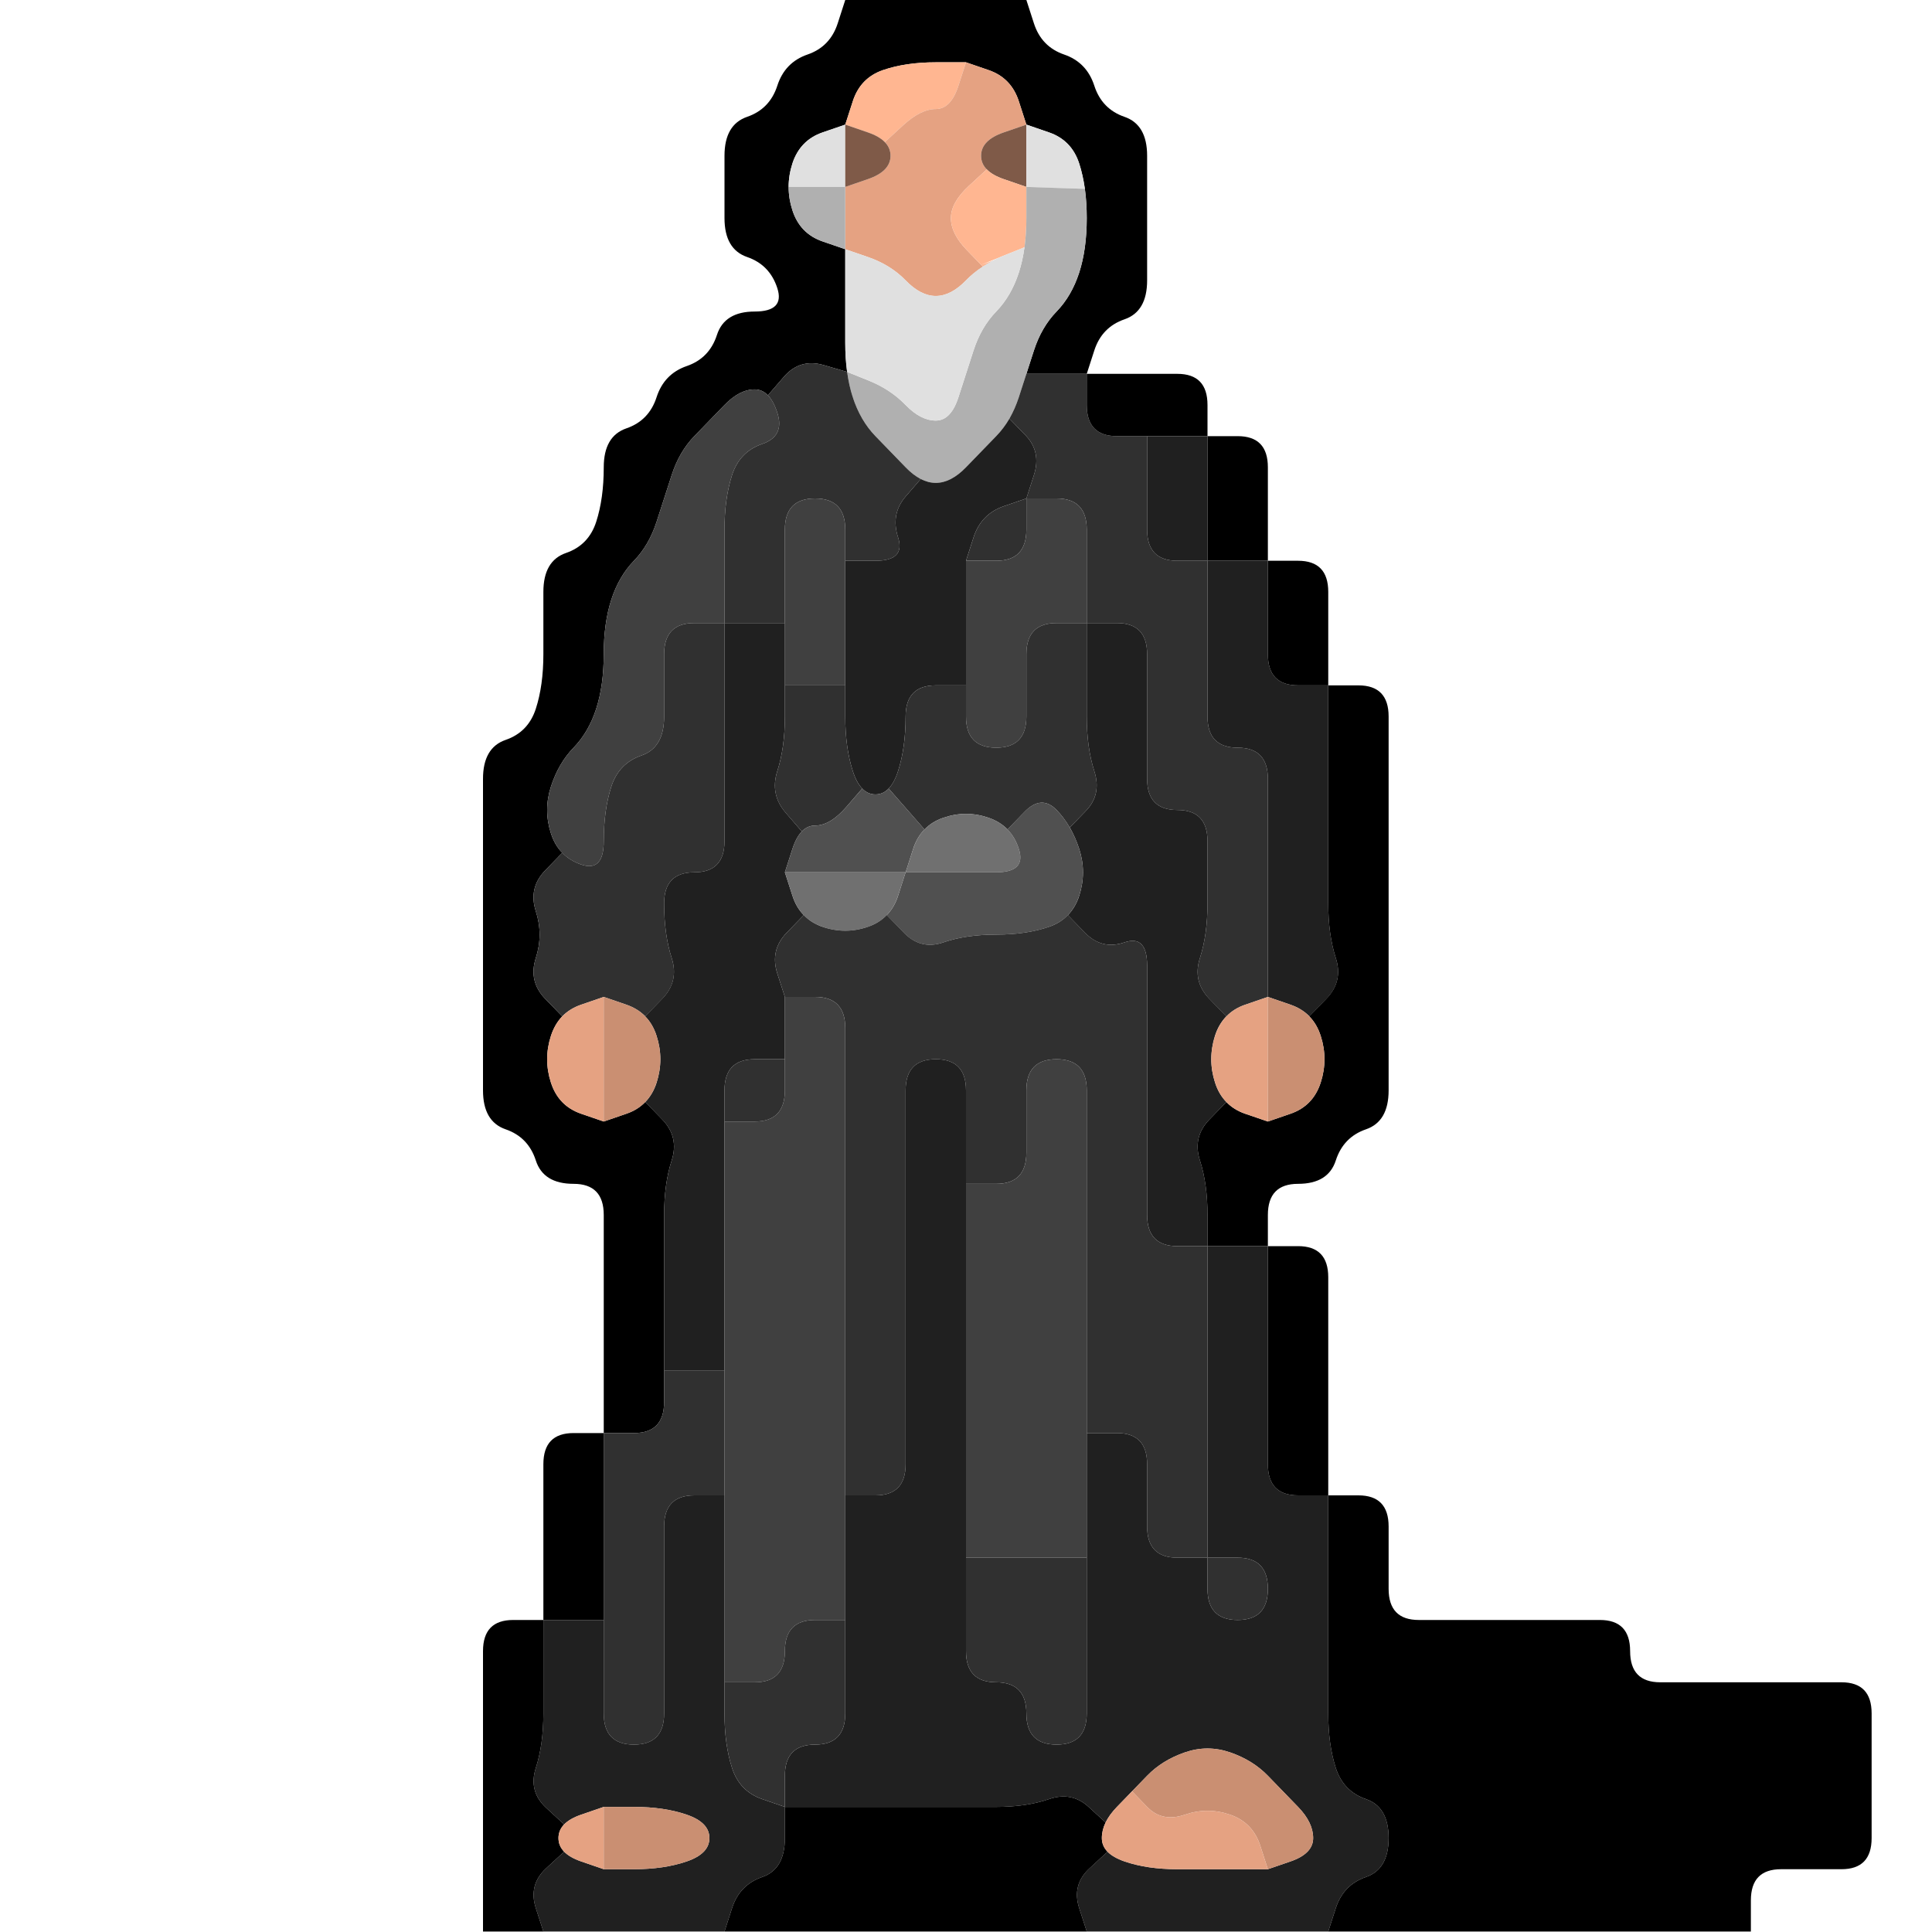 <?xml version="1.0" encoding="UTF-8" standalone="no"?>
<!-- Created with Inkscape (http://www.inkscape.org/) -->

<svg
   xmlns:dc="http://purl.org/dc/elements/1.1/"
   xmlns:cc="http://creativecommons.org/ns#"
   xmlns:rdf="http://www.w3.org/1999/02/22-rdf-syntax-ns#"
   xmlns:svg="http://www.w3.org/2000/svg"
   xmlns="http://www.w3.org/2000/svg"
   xmlns:sodipodi="http://sodipodi.sourceforge.net/DTD/sodipodi-0.dtd"
   xmlns:inkscape="http://www.inkscape.org/namespaces/inkscape"
   version="1.1"
   id="svg1271"
   width="32"
   height="32"
   viewBox="0 0 32 32"
   sodipodi:docname="blacksmith.svg"
   inkscape:version="0.92.5 (2060ec1f9f, 2020-04-08)">
  <defs
     id="defs1275" />
  <sodipodi:namedview
     pagecolor="#ffffff"
     bordercolor="#666666"
     borderopacity="1"
     objecttolerance="10"
     gridtolerance="10"
     guidetolerance="10"
     inkscape:pageopacity="0"
     inkscape:pageshadow="2"
     inkscape:window-width="1920"
     inkscape:window-height="1118"
     id="namedview1273"
     showgrid="false"
     inkscape:zoom="5.7096776"
     inkscape:cx="-34.887003"
     inkscape:cy="19.966101"
     inkscape:window-x="0"
     inkscape:window-y="24"
     inkscape:window-maximized="1"
     inkscape:current-layer="svg1271" />
  <g
     id="g1397"
     transform="scale(1,1.032)"
     style="display:inline">
    <path
       style="fill:#000000;fill-opacity:0"
       d="M 0,0.5 V 0 H 0.5 1 1.5 2 2.5 3 3.5 4 4.5 5 5.5 6 6.5 7 7.5 8 8.5 9 9.5 10 10.5 11 11.5 12 12.5 13 13.5 14 L 13.875,0.375 Q 13.75,0.75 13.375,0.875 13,1 12.875,1.375 12.75,1.75 12.375,1.875 12,2 12,2.5 q 0,0.5 0,1 0,0.5 0.375,0.625 0.375,0.125 0.5,0.5 Q 13,5 12.5,5 12,5 11.875,5.375 11.75,5.75 11.375,5.875 11,6 10.875,6.375 10.75,6.75 10.375,6.875 10,7 10,7.5 10,8 9.875,8.375 9.75,8.75 9.375,8.875 9,9 9,9.5 9,10 9,10.5 9,11 8.875,11.375 8.75,11.75 8.375,11.875 8,12 8,12.5 q 0,0.5 0,1 0,0.5 0,1 0,0.5 0,1 0,0.5 0,1 0,0.5 0,1 0,0.5 0.375,0.625 0.375,0.125 0.5,0.5 Q 9,19 9.5,19 q 0.5,0 0.5,0.5 0,0.5 0,1 0,0.5 0,1 0,0.5 0,1 V 23 H 9.5 Q 9,23 9,23.5 q 0,0.5 0,1 0,0.5 0,1 V 26 H 8.5 Q 8,26 8,26.5 q 0,0.5 0,1 0,0.5 0,1 0,0.5 0,1 0,0.5 0,1 V 31 H 7.5 7 6.5 6 5.5 5 4.5 4 3.5 3 2.5 2 1.5 1 0.5 0 V 30.5 30 29.5 29 28.5 28 27.5 27 26.5 26 25.5 25 24.5 24 23.5 23 22.5 22 21.5 21 20.5 20 19.5 19 18.5 18 17.5 17 16.5 16 15.5 15 14.5 14 13.5 13 12.5 12 11.5 11 10.5 10 9.5 9 8.5 8 7.5 7 6.5 6 5.5 5 4.5 4 3.5 3 2.5 2 1.5 1 0.5"
       id="path1281"
       inkscape:connector-curvature="0" />
    <path
       style="fill:#000000;fill-opacity:1"
       d="M 13.875,0.375 14,0 h 0.5 0.5 0.5 0.5 0.5 0.5 l 0.125,0.375 q 0.125,0.375 0.5,0.5 0.375,0.125 0.5,0.5 0.125,0.375 0.5,0.5 Q 19,2 19,2.5 q 0,0.5 0,1 0,0.5 0,1 0,0.5 -0.375,0.625 -0.375,0.125 -0.5,0.5 L 18,6 H 17.5 17 L 17.125,5.625 Q 17.25,5.25 17.5,5 17.75,4.75 17.875,4.375 18,4 18,3.5 18,3 17.875,2.625 17.75,2.25 17.375,2.125 L 17,2 16.875,1.625 Q 16.75,1.25 16.375,1.125 L 16,1 H 15.5 Q 15,1 14.625,1.125 14.25,1.25 14.125,1.625 L 14,2 13.625,2.125 q -0.375,0.125 -0.5,0.5 -0.125,0.375 0,0.75 0.125,0.375 0.5,0.5 L 14,4 v 0.5 q 0,0.5 0,1 V 6 5.625 5.25 5.5 q 0,0.25 0.031,0.469 L 14.062,6.188 14.047,6.078 14.031,5.969 13.641,5.859 Q 13.25,5.75 12.984,6.047 L 12.719,6.344 12.766,6.391 12.812,6.438 12.719,6.344 Q 12.625,6.25 12.5,6.25 H 12.375 12.562 12.75 12.5 Q 12.25,6.25 12,6.5 11.75,6.75 11.5,7 11.25,7.25 11.125,7.625 11,8 10.875,8.375 10.75,8.75 10.5,9 10.25,9.25 10.125,9.625 10,10 10,10.5 10,11 9.875,11.375 9.75,11.75 9.5,12 9.25,12.25 9.125,12.625 9,13 9.125,13.375 L 9.25,13.75 9.156,13.469 9.062,13.188 9.125,13.375 q 0.062,0.188 0.188,0.312 l 0.125,0.125 L 9.375,13.75 9.312,13.688 9.031,13.969 Q 8.75,14.25 8.875,14.625 9,15 8.875,15.375 8.75,15.75 9.031,16.031 L 9.312,16.312 9.375,16.25 9.438,16.188 9.312,16.312 Q 9.188,16.438 9.125,16.625 L 9.062,16.812 9.156,16.531 9.25,16.25 9.125,16.625 q -0.125,0.375 0,0.75 0.125,0.375 0.5,0.5 L 10,18 10.375,17.875 10.75,17.75 10.469,17.844 10.188,17.938 10.375,17.875 q 0.188,-0.062 0.312,-0.188 l 0.125,-0.125 -0.062,0.062 -0.062,0.062 0.281,0.281 Q 11.25,18.25 11.125,18.625 11,19 11,19.5 q 0,0.5 0,1 0,0.5 0,1 V 22 22.5 Q 11,23 10.5,23 H 10 v -0.5 q 0,-0.5 0,-1 0,-0.5 0,-1 0,-0.5 0,-1 Q 10,19 9.5,19 9,19 8.875,18.625 8.75,18.25 8.375,18.125 8,18 8,17.5 8,17 8,16.5 8,16 8,15.5 8,15 8,14.5 8,14 8,13.5 8,13 8,12.5 8,12 8.375,11.875 8.75,11.75 8.875,11.375 9,11 9,10.5 9,10 9,9.5 9,9 9.375,8.875 9.75,8.75 9.875,8.375 10,8 10,7.5 10,7 10.375,6.875 10.75,6.75 10.875,6.375 11,6 11.375,5.875 11.75,5.75 11.875,5.375 12,5 12.5,5 13,5 12.875,4.625 12.75,4.25 12.375,4.125 12,4 12,3.5 12,3 12,2.5 12,2 12.375,1.875 12.75,1.75 12.875,1.375 13,1 13.375,0.875 q 0.375,-0.125 0.5,-0.5"
       id="path1283"
       inkscape:connector-curvature="0" />
    <path
       style="fill:#000000;fill-opacity:0"
       d="M 17.125,0.375 17,0 H 17.5 18 18.5 19 19.5 20 20.5 21 21.5 22 22.5 23 23.5 24 24.5 25 25.5 26 26.5 27 27.5 28 28.5 29 29.5 30 30.5 31 31.5 32 V 0.5 1 1.5 2 2.5 3 3.5 4 4.5 5 5.5 6 6.5 7 7.5 8 8.5 9 9.5 10 10.5 11 11.5 12 12.5 13 13.5 14 14.5 15 15.5 16 16.5 17 17.5 18 18.5 19 19.5 20 20.5 21 21.5 22 22.5 23 23.5 24 24.5 25 25.5 26 26.5 27 27.5 28 28.5 29 29.5 30 30.5 31 H 31.5 31 30.5 30 29.5 29 v -0.5 q 0,-0.5 0.5,-0.5 0.5,0 1,0 0.5,0 0.5,-0.5 0,-0.5 0,-1 0,-0.5 0,-1 0,-0.5 -0.5,-0.5 -0.5,0 -1,0 -0.5,0 -1,0 -0.5,0 -1,0 Q 27,27 27,26.5 27,26 26.5,26 q -0.5,0 -1,0 -0.5,0 -1,0 -0.5,0 -1,0 Q 23,26 23,25.5 23,25 23,24.5 23,24 22.5,24 H 22 v -0.5 q 0,-0.5 0,-1 0,-0.5 0,-1 0,-0.5 0,-1 Q 22,20 21.5,20 H 21 v -0.5 q 0,-0.5 0.5,-0.5 0.5,0 0.625,-0.375 0.125,-0.375 0.5,-0.5 Q 23,18 23,17.5 q 0,-0.5 0,-1 0,-0.5 0,-1 0,-0.5 0,-1 0,-0.5 0,-1 0,-0.5 0,-1 0,-0.5 0,-1 Q 23,11 22.5,11 H 22 V 10.5 Q 22,10 22,9.5 22,9 21.5,9 H 21 V 8.5 Q 21,8 21,7.5 21,7 20.5,7 H 20 V 6.5 Q 20,6 19.5,6 19,6 18.5,6 H 18 L 18.125,5.625 Q 18.25,5.25 18.625,5.125 19,5 19,4.5 19,4 19,3.5 19,3 19,2.5 19,2 18.625,1.875 18.25,1.75 18.125,1.375 18,1 17.625,0.875 17.25,0.75 17.125,0.375"
       id="path1285"
       inkscape:connector-curvature="0" />
    <path
       style="fill:#ffb691;fill-opacity:1"
       d="M 14.125,1.625 Q 14.25,1.25 14.625,1.125 15,1 15.5,1 H 16 L 15.875,1.375 Q 15.75,1.75 15.5,1.75 q -0.25,0 -0.547,0.266 L 14.656,2.281 14.703,2.328 14.75,2.375 14.656,2.281 Q 14.562,2.188 14.375,2.125 L 14.188,2.062 14.469,2.156 14.75,2.25 14.375,2.125 14,2 14.125,1.625"
       id="path1287"
       inkscape:connector-curvature="0" />
    <path
       style="fill:#e5a282;fill-opacity:1"
       d="M 15.875,1.375 16,1 16.375,1.125 q 0.375,0.125 0.5,0.5 L 17,2 16.625,2.125 Q 16.25,2.25 16.25,2.5 V 2.75 2.562 2.375 2.5 q 0,0.125 0.094,0.219 L 16.438,2.812 16.391,2.766 16.344,2.719 16.047,2.984 Q 15.75,3.25 15.75,3.5 q 0,0.25 0.266,0.516 L 16.281,4.281 16.359,4.234 16.438,4.188 16.281,4.281 Q 16.125,4.375 16,4.5 L 15.875,4.625 16.062,4.438 16.25,4.25 16,4.5 Q 15.75,4.75 15.5,4.75 15.25,4.75 15,4.5 14.75,4.25 14.375,4.125 L 14,4 V 3.5 3 L 14.375,2.875 Q 14.75,2.75 14.75,2.5 V 2.25 2.438 2.625 2.5 q 0,-0.125 -0.094,-0.219 L 14.562,2.188 14.609,2.234 14.656,2.281 14.953,2.016 Q 15.25,1.75 15.5,1.75 q 0.25,0 0.375,-0.375"
       id="path1289"
       inkscape:connector-curvature="0" />
    <path
       style="fill:#e0e0e0;fill-opacity:1"
       d="m 13.125,2.625 q 0.125,-0.375 0.5,-0.5 L 14,2 V 2.5 3 H 13.531 13.062 V 3.094 3.188 3 q 0,-0.188 0.062,-0.375 L 13.188,2.438 13.094,2.719 13,3 13.125,2.625"
       id="path1291"
       inkscape:connector-curvature="0" />
    <path
       style="fill:#7f5a48;fill-opacity:1"
       d="M 14,2.5 V 2 l 0.375,0.125 Q 14.75,2.25 14.75,2.5 q 0,0.25 -0.375,0.375 L 14,3 V 2.5"
       id="path1293"
       inkscape:connector-curvature="0" />
    <path
       style="fill:#7f5a48;fill-opacity:1"
       d="m 16.25,2.5 q 0,-0.25 0.375,-0.375 L 17,2 V 2.5 3 L 16.625,2.875 Q 16.25,2.75 16.25,2.5"
       id="path1295"
       inkscape:connector-curvature="0" />
    <path
       style="fill:#e0e0e0;fill-opacity:1"
       d="M 17,2.5 V 2 l 0.375,0.125 q 0.375,0.125 0.5,0.5 L 18,3 17.906,2.719 17.812,2.438 17.875,2.625 q 0.062,0.188 0.094,0.406 L 18,3.25 17.984,3.141 17.969,3.031 17.484,3.016 17,3 V 2.5"
       id="path1297"
       inkscape:connector-curvature="0" />
    <path
       style="fill:#b0b0b0;fill-opacity:1"
       d="M 13.125,3.375 13,3 13.094,3.281 13.188,3.562 13.125,3.375 Q 13.062,3.188 13.062,3 V 2.812 2.906 3 H 13.531 14 V 3.5 4 L 13.625,3.875 q -0.375,-0.125 -0.5,-0.5"
       id="path1299"
       inkscape:connector-curvature="0" />
    <path
       style="fill:#ffb691;fill-opacity:1"
       d="m 15.75,3.5 q 0,-0.25 0.297,-0.516 L 16.344,2.719 16.297,2.672 16.25,2.625 16.344,2.719 Q 16.438,2.812 16.625,2.875 L 16.812,2.938 16.531,2.844 16.25,2.75 16.625,2.875 17,3 V 3.5 4 3.625 3.25 3.5 q 0,0.25 -0.031,0.469 L 16.938,4.188 16.953,4.078 16.969,3.969 16.609,4.109 16.25,4.25 16.531,4.156 16.812,4.062 16.625,4.125 Q 16.438,4.188 16.281,4.281 L 16.125,4.375 16.203,4.328 16.281,4.281 16.016,4.016 Q 15.75,3.75 15.75,3.5"
       id="path1301"
       inkscape:connector-curvature="0" />
    <path
       style="fill:#b0b0b0;fill-opacity:1"
       d="M 17,3.5 V 3 L 17.484,3.016 17.969,3.031 17.953,2.922 17.938,2.812 17.969,3.031 Q 18,3.25 18,3.5 V 3.75 3.375 3 3.5 Q 18,4 17.875,4.375 17.75,4.75 17.5,5 17.25,5.25 17.125,5.625 L 17,6 16.875,6.375 Q 16.75,6.75 16.5,7 16.25,7.25 16,7.5 15.75,7.75 15.5,7.75 15.25,7.75 15,7.5 14.75,7.25 14.5,7 14.25,6.75 14.125,6.375 L 14,6 14.094,6.281 14.188,6.562 14.125,6.375 Q 14.062,6.188 14.031,5.969 L 14,5.75 14.016,5.859 14.031,5.969 14.391,6.109 Q 14.75,6.25 15,6.5 q 0.25,0.25 0.5,0.25 0.25,0 0.375,-0.375 Q 16,6 16.125,5.625 16.25,5.25 16.5,5 16.75,4.75 16.875,4.375 17,4 17,3.5"
       id="path1303"
       inkscape:connector-curvature="0" />
    <path
       style="fill:#e0e0e0;fill-opacity:1"
       d="M 14,4.5 V 4 l 0.375,0.125 Q 14.75,4.25 15,4.5 q 0.25,0.25 0.5,0.25 0.25,0 0.5,-0.25 0.25,-0.25 0.609,-0.391 L 16.969,3.969 16.984,3.859 17,3.75 16.969,3.969 Q 16.938,4.188 16.875,4.375 L 16.812,4.562 16.906,4.281 17,4 16.875,4.375 Q 16.75,4.75 16.5,5 16.25,5.25 16.125,5.625 16,6 15.875,6.375 15.75,6.75 15.5,6.75 15.25,6.75 15,6.5 14.75,6.25 14.391,6.109 L 14.031,5.969 14.047,6.078 14.062,6.188 14.031,5.969 Q 14,5.75 14,5.5 V 5.25 5.625 6 5.5 q 0,-0.5 0,-1"
       id="path1305"
       inkscape:connector-curvature="0" />
    <path
       style="fill:#404040;fill-opacity:1"
       d="m 12,6.5 q 0.25,-0.25 0.5,-0.25 0.25,0 0.375,0.375 Q 13,7 12.625,7.125 12.25,7.25 12.125,7.625 12,8 12,8.5 12,9 12,9.5 V 10 h -0.5 q -0.5,0 -0.5,0.5 0,0.5 0,1 0,0.5 -0.375,0.625 -0.375,0.125 -0.5,0.5 Q 10,13 10,13.5 10,14 9.625,13.875 9.25,13.75 9.125,13.375 9,13 9.125,12.625 9.25,12.25 9.5,12 9.75,11.75 9.875,11.375 10,11 10,10.5 10,10 10.125,9.625 10.25,9.25 10.5,9 10.75,8.75 10.875,8.375 11,8 11.125,7.625 11.25,7.25 11.5,7 11.75,6.75 12,6.5"
       id="path1307"
       inkscape:connector-curvature="0" />
    <path
       style="fill:#303030;fill-opacity:1"
       d="M 12.875,6.625 12.75,6.25 12.844,6.531 12.938,6.812 12.875,6.625 Q 12.812,6.438 12.719,6.344 L 12.625,6.25 12.672,6.297 12.719,6.344 12.984,6.047 Q 13.25,5.75 13.641,5.859 L 14.031,5.969 14.016,5.859 14,5.75 14.031,5.969 Q 14.062,6.188 14.125,6.375 L 14.188,6.562 14.094,6.281 14,6 14.125,6.375 Q 14.25,6.75 14.5,7 14.75,7.25 15,7.5 L 15.25,7.75 15.062,7.562 14.875,7.375 15,7.5 q 0.125,0.125 0.25,0.188 L 15.375,7.75 15.312,7.719 15.25,7.688 15,7.969 Q 14.75,8.25 14.875,8.625 15,9 14.5,9 H 14 V 8.5 Q 14,8 13.5,8 13,8 13,8.5 13,9 13,9.5 V 10 H 12.5 12 V 9.5 Q 12,9 12,8.5 12,8 12.125,7.625 12.25,7.25 12.625,7.125 13,7 12.875,6.625"
       id="path1309"
       inkscape:connector-curvature="0" />
    <path
       style="fill:#303030;fill-opacity:1"
       d="M 16.875,6.375 17,6 H 17.5 18 V 6.5 Q 18,7 18.5,7 H 19 V 7.5 Q 19,8 19,8.5 19,9 19.5,9 H 20 v 0.5 q 0,0.5 0,1 0,0.5 0,1 0,0.5 0.5,0.5 0.5,0 0.5,0.5 0,0.5 0,1 0,0.5 0,1 0,0.5 0,1 V 16 L 20.625,16.125 20.25,16.25 20.531,16.156 20.812,16.062 20.625,16.125 q -0.188,0.062 -0.312,0.188 l -0.125,0.125 0.062,-0.062 0.062,-0.062 -0.281,-0.281 Q 19.75,15.75 19.875,15.375 20,15 20,14.5 20,14 20,13.5 20,13 19.5,13 19,13 19,12.5 19,12 19,11.5 19,11 19,10.5 19,10 18.5,10 H 18 V 9.5 Q 18,9 18,8.5 18,8 17.5,8 H 17 L 17.125,7.625 Q 17.25,7.25 16.984,6.984 L 16.719,6.719 16.672,6.797 16.625,6.875 16.719,6.719 Q 16.812,6.562 16.875,6.375 L 16.938,6.188 16.844,6.469 16.75,6.75 16.875,6.375"
       id="path1311"
       inkscape:connector-curvature="0" />
    <path
       style="fill:#000000;fill-opacity:1"
       d="M 18,6.5 V 6 h 0.5 Q 19,6 19.5,6 20,6 20,6.5 V 7 H 19.5 19 18.5 Q 18,7 18,6.5"
       id="path1313"
       inkscape:connector-curvature="0" />
    <path
       style="fill:#202020;fill-opacity:1"
       d="M 16,7.5 Q 16.25,7.25 16.5,7 L 16.75,6.75 16.562,6.938 16.375,7.125 16.5,7 Q 16.625,6.875 16.719,6.719 L 16.812,6.562 16.766,6.641 16.719,6.719 16.984,6.984 Q 17.25,7.25 17.125,7.625 L 17,8 16.625,8.125 q -0.375,0.125 -0.5,0.5 L 16,9 v 0.5 q 0,0.5 0,1 V 11 H 15.5 Q 15,11 15,11.5 15,12 14.875,12.375 14.75,12.75 14.5,12.75 14.25,12.75 14.125,12.375 14,12 14,11.5 V 11 10.5 q 0,-0.5 0,-1 V 9 h 0.5 Q 15,9 14.875,8.625 14.75,8.25 15,7.969 L 15.25,7.688 15.188,7.656 15.125,7.625 15.25,7.688 Q 15.375,7.75 15.5,7.75 H 15.625 15.438 15.25 15.5 q 0.25,0 0.5,-0.25"
       id="path1315"
       inkscape:connector-curvature="0" />
    <path
       style="fill:#202020;fill-opacity:1"
       d="M 19,7.5 V 7 h 0.5 0.5 v 0.5 q 0,0.5 0,1 V 9 H 19.5 Q 19,9 19,8.5 19,8 19,7.5"
       id="path1317"
       inkscape:connector-curvature="0" />
    <path
       style="fill:#000000;fill-opacity:1"
       d="M 20,7.5 V 7 h 0.5 Q 21,7 21,7.5 21,8 21,8.5 V 9 H 20.5 20 V 8.5 q 0,-0.5 0,-1"
       id="path1319"
       inkscape:connector-curvature="0" />
    <path
       style="fill:#404040;fill-opacity:1"
       d="M 13,8.5 Q 13,8 13.5,8 14,8 14,8.5 V 9 9.5 q 0,0.5 0,1 V 11 H 13.5 13 V 10.5 10 9.5 q 0,-0.5 0,-1"
       id="path1321"
       inkscape:connector-curvature="0" />
    <path
       style="fill:#303030;fill-opacity:1"
       d="m 16.125,8.625 q 0.125,-0.375 0.5,-0.5 L 17,8 V 8.5 Q 17,9 16.5,9 H 16 l 0.125,-0.375"
       id="path1323"
       inkscape:connector-curvature="0" />
    <path
       style="fill:#404040;fill-opacity:1"
       d="M 17,8.5 V 8 h 0.5 Q 18,8 18,8.5 18,9 18,9.5 V 10 H 17.5 Q 17,10 17,10.5 17,11 17,11.5 17,12 16.5,12 16,12 16,11.5 V 11 10.5 q 0,-0.5 0,-1 V 9 h 0.5 Q 17,9 17,8.5"
       id="path1325"
       inkscape:connector-curvature="0" />
    <path
       style="fill:#202020;fill-opacity:1"
       d="M 20,9.5 V 9 h 0.5 0.5 v 0.5 q 0,0.5 0,1 0,0.5 0.5,0.5 H 22 v 0.5 q 0,0.5 0,1 0,0.5 0,1 0,0.5 0,1 0,0.5 0.125,0.875 0.125,0.375 -0.156,0.656 l -0.281,0.281 0.062,0.062 0.062,0.062 -0.125,-0.125 Q 21.562,16.188 21.375,16.125 L 21.188,16.062 21.469,16.156 21.75,16.25 21.375,16.125 21,16 v -0.5 q 0,-0.5 0,-1 0,-0.5 0,-1 0,-0.5 0,-1 Q 21,12 20.5,12 20,12 20,11.5 q 0,-0.5 0,-1 0,-0.5 0,-1"
       id="path1327"
       inkscape:connector-curvature="0" />
    <path
       style="fill:#000000;fill-opacity:1"
       d="M 21,9.5 V 9 h 0.5 q 0.5,0 0.5,0.5 0,0.5 0,1 V 11 H 21.5 Q 21,11 21,10.5 21,10 21,9.5"
       id="path1329"
       inkscape:connector-curvature="0" />
    <path
       style="fill:#303030;fill-opacity:1"
       d="M 11,10.5 Q 11,10 11.5,10 H 12 v 0.5 q 0,0.5 0,1 0,0.5 0,1 0,0.5 0,1 0,0.5 -0.5,0.5 -0.5,0 -0.5,0.5 0,0.5 0.125,0.875 0.125,0.375 -0.156,0.656 l -0.281,0.281 0.062,0.062 0.062,0.062 -0.125,-0.125 Q 10.562,16.188 10.375,16.125 L 10.188,16.062 10.469,16.156 10.75,16.25 10.375,16.125 10,16 9.625,16.125 9.25,16.25 9.531,16.156 9.812,16.062 9.625,16.125 Q 9.438,16.188 9.312,16.312 L 9.188,16.438 9.25,16.375 9.312,16.312 9.031,16.031 Q 8.75,15.75 8.875,15.375 9,15 8.875,14.625 8.75,14.25 9.031,13.969 L 9.312,13.688 9.25,13.625 9.188,13.562 l 0.125,0.125 q 0.125,0.125 0.312,0.188 L 9.812,13.938 9.531,13.844 9.25,13.75 9.625,13.875 Q 10,14 10,13.5 10,13 10.125,12.625 10.25,12.25 10.625,12.125 11,12 11,11.5 q 0,-0.5 0,-1"
       id="path1331"
       inkscape:connector-curvature="0" />
    <path
       style="fill:#202020;fill-opacity:1"
       d="M 12,10.5 V 10 h 0.5 0.5 v 0.5 0.5 0.5 q 0,0.5 -0.125,0.875 -0.125,0.375 0.141,0.672 L 13.281,13.344 13.328,13.297 13.375,13.25 13.281,13.344 Q 13.188,13.438 13.125,13.625 L 13.062,13.812 13.156,13.531 13.25,13.25 13.125,13.625 13,14 13.125,14.375 13.25,14.75 13.156,14.469 13.062,14.188 13.125,14.375 q 0.062,0.188 0.188,0.312 l 0.125,0.125 L 13.375,14.75 13.312,14.688 13.031,14.969 Q 12.75,15.25 12.875,15.625 L 13,16 V 16.5 17 H 12.5 Q 12,17 12,17.5 v 0.5 0.5 q 0,0.5 0,1 0,0.5 0,1 0,0.5 0,1 V 22 H 11.5 11 v -0.5 q 0,-0.5 0,-1 0,-0.5 0,-1 0,-0.5 0.125,-0.875 0.125,-0.375 -0.156,-0.656 L 10.688,17.688 10.625,17.75 l -0.062,0.062 0.125,-0.125 q 0.125,-0.125 0.188,-0.312 L 10.938,17.188 10.844,17.469 10.75,17.75 10.875,17.375 Q 11,17 10.875,16.625 L 10.75,16.25 10.844,16.531 10.938,16.812 10.875,16.625 q -0.062,-0.188 -0.188,-0.312 l -0.125,-0.125 0.062,0.062 0.062,0.062 0.281,-0.281 Q 11.25,15.75 11.125,15.375 11,15 11,14.5 11,14 11.5,14 12,14 12,13.5 q 0,-0.5 0,-1 0,-0.5 0,-1 0,-0.5 0,-1"
       id="path1333"
       inkscape:connector-curvature="0" />
    <path
       style="fill:#303030;fill-opacity:1"
       d="M 17,10.5 Q 17,10 17.5,10 H 18 v 0.5 q 0,0.5 0,1 0,0.5 0.125,0.875 0.125,0.375 -0.141,0.641 l -0.266,0.266 0.047,0.078 0.047,0.078 -0.094,-0.156 Q 17.625,13.125 17.5,13 L 17.375,12.875 17.562,13.062 17.75,13.25 17.5,13 q -0.25,-0.25 -0.531,0.031 l -0.281,0.281 0.062,0.062 0.062,0.062 -0.125,-0.125 Q 16.562,13.188 16.375,13.125 L 16.188,13.062 16.469,13.156 16.75,13.25 16.375,13.125 Q 16,13 15.625,13.125 L 15.25,13.25 15.531,13.156 15.812,13.062 15.625,13.125 q -0.188,0.062 -0.312,0.188 l -0.125,0.125 L 15.25,13.375 15.312,13.312 15.016,12.984 14.719,12.656 14.672,12.703 14.625,12.75 14.719,12.656 Q 14.812,12.562 14.875,12.375 L 14.938,12.188 14.844,12.469 14.75,12.75 14.875,12.375 Q 15,12 15,11.5 15,11 15.5,11 H 16 v 0.5 q 0,0.5 0.5,0.5 0.5,0 0.5,-0.5 0,-0.5 0,-1"
       id="path1335"
       inkscape:connector-curvature="0" />
    <path
       style="fill:#202020;fill-opacity:1"
       d="M 18,10.5 V 10 h 0.5 q 0.5,0 0.5,0.5 0,0.5 0,1 0,0.5 0,1 0,0.5 0.5,0.5 0.5,0 0.5,0.5 0,0.5 0,1 0,0.5 -0.125,0.875 -0.125,0.375 0.156,0.656 l 0.281,0.281 0.062,-0.062 0.062,-0.062 -0.125,0.125 q -0.125,0.125 -0.188,0.312 L 20.062,16.812 20.156,16.531 20.25,16.25 20.125,16.625 Q 20,17 20.125,17.375 L 20.25,17.75 20.156,17.469 20.062,17.188 20.125,17.375 q 0.062,0.188 0.188,0.312 l 0.125,0.125 L 20.375,17.75 20.312,17.688 20.031,17.969 Q 19.75,18.25 19.875,18.625 20,19 20,19.5 V 20 H 19.5 Q 19,20 19,19.5 q 0,-0.5 0,-1 0,-0.5 0,-1 0,-0.5 0,-1 0,-0.5 0,-1 Q 19,15 18.625,15.125 18.25,15.25 17.969,14.969 L 17.688,14.688 17.625,14.75 l -0.062,0.062 0.125,-0.125 q 0.125,-0.125 0.188,-0.312 L 17.938,14.188 17.844,14.469 17.75,14.75 17.875,14.375 Q 18,14 17.875,13.625 L 17.75,13.25 17.844,13.531 17.938,13.812 17.875,13.625 Q 17.812,13.438 17.719,13.281 L 17.625,13.125 l 0.047,0.078 0.047,0.078 0.266,-0.266 Q 18.25,12.75 18.125,12.375 18,12 18,11.5 q 0,-0.5 0,-1"
       id="path1337"
       inkscape:connector-curvature="0" />
    <path
       style="fill:#303030;fill-opacity:1"
       d="M 13,11.5 V 11 h 0.5 0.5 v 0.5 q 0,0.5 0.125,0.875 L 14.25,12.75 14.156,12.469 14.062,12.188 14.125,12.375 q 0.062,0.188 0.156,0.281 L 14.375,12.75 14.328,12.703 14.281,12.656 14.016,12.953 Q 13.75,13.25 13.5,13.25 H 13.25 13.438 13.625 13.5 q -0.125,0 -0.219,0.094 l -0.094,0.094 0.047,-0.047 0.047,-0.047 -0.266,-0.297 Q 12.75,12.75 12.875,12.375 13,12 13,11.5"
       id="path1339"
       inkscape:connector-curvature="0" />
    <path
       style="fill:#000000;fill-opacity:1"
       d="M 22,11.5 V 11 h 0.5 q 0.5,0 0.5,0.5 0,0.5 0,1 0,0.5 0,1 0,0.5 0,1 0,0.5 0,1 0,0.5 0,1 0,0.5 0,1 0,0.5 -0.375,0.625 -0.375,0.125 -0.5,0.5 Q 22,19 21.5,19 21,19 21,19.5 V 20 H 20.5 20 V 19.5 Q 20,19 19.875,18.625 19.75,18.25 20.031,17.969 L 20.312,17.688 20.25,17.625 l -0.062,-0.062 0.125,0.125 q 0.125,0.125 0.312,0.188 L 20.812,17.938 20.531,17.844 20.25,17.75 20.625,17.875 21,18 21.375,17.875 q 0.375,-0.125 0.5,-0.5 0.125,-0.375 0,-0.75 L 21.75,16.25 21.844,16.531 21.938,16.812 21.875,16.625 q -0.062,-0.188 -0.188,-0.312 l -0.125,-0.125 0.062,0.062 0.062,0.062 0.281,-0.281 Q 22.25,15.75 22.125,15.375 22,15 22,14.5 q 0,-0.5 0,-1 0,-0.5 0,-1 0,-0.5 0,-1"
       id="path1341"
       inkscape:connector-curvature="0" />
    <path
       style="fill:#505050;fill-opacity:1"
       d="M 13.125,13.625 Q 13.25,13.25 13.5,13.25 q 0.25,0 0.516,-0.297 l 0.266,-0.297 -0.047,-0.047 -0.047,-0.047 0.094,0.094 Q 14.375,12.75 14.5,12.75 H 14.625 14.438 14.25 14.5 14.75 14.562 14.375 14.5 q 0.125,0 0.219,-0.094 l 0.094,-0.094 -0.047,0.047 -0.047,0.047 0.297,0.328 0.297,0.328 0.062,-0.062 0.062,-0.062 -0.125,0.125 q -0.125,0.125 -0.188,0.312 L 15.062,13.812 15.156,13.531 15.25,13.25 15.125,13.625 15,14 h -0.5 q -0.5,0 -1,0 H 13 l 0.125,-0.375"
       id="path1343"
       inkscape:connector-curvature="0" />
    <path
       style="fill:#707070;fill-opacity:1"
       d="m 15.125,13.625 q 0.125,-0.375 0.5,-0.5 0.375,-0.125 0.75,0 0.375,0.125 0.5,0.5 Q 17,14 16.5,14 16,14 15.5,14 H 15 l 0.125,-0.375"
       id="path1345"
       inkscape:connector-curvature="0" />
    <path
       style="fill:#505050;fill-opacity:1"
       d="M 16.875,13.625 16.75,13.25 16.844,13.531 16.938,13.812 16.875,13.625 q -0.062,-0.188 -0.188,-0.312 l -0.125,-0.125 0.062,0.062 0.062,0.062 0.281,-0.281 Q 17.25,12.75 17.5,13 q 0.25,0.25 0.375,0.625 0.125,0.375 0,0.75 -0.125,0.375 -0.5,0.5 Q 17,15 16.5,15 16,15 15.625,15.125 15.25,15.25 14.969,14.969 L 14.688,14.688 14.625,14.75 l -0.062,0.062 0.125,-0.125 q 0.125,-0.125 0.188,-0.312 L 14.938,14.188 14.844,14.469 14.75,14.75 14.875,14.375 15,14 h 0.5 q 0.5,0 1,0 0.5,0 0.375,-0.375"
       id="path1347"
       inkscape:connector-curvature="0" />
    <path
       style="fill:#707070;fill-opacity:1"
       d="M 13.125,14.375 13,14 h 0.5 q 0.5,0 1,0 H 15 l -0.125,0.375 q -0.125,0.375 -0.5,0.5 -0.375,0.125 -0.75,0 -0.375,-0.125 -0.5,-0.5"
       id="path1349"
       inkscape:connector-curvature="0" />
    <path
       style="fill:#303030;fill-opacity:1"
       d="M 12.875,15.625 Q 12.75,15.25 13.031,14.969 L 13.312,14.688 13.25,14.625 l -0.062,-0.062 0.125,0.125 q 0.125,0.125 0.312,0.188 L 13.812,14.938 13.531,14.844 13.25,14.75 l 0.375,0.125 q 0.375,0.125 0.75,0 L 14.75,14.75 14.469,14.844 14.188,14.938 14.375,14.875 q 0.188,-0.062 0.312,-0.188 l 0.125,-0.125 -0.062,0.062 -0.062,0.062 0.281,0.281 Q 15.25,15.25 15.625,15.125 16,15 16.5,15 17,15 17.375,14.875 L 17.75,14.75 17.469,14.844 17.188,14.938 17.375,14.875 q 0.188,-0.062 0.312,-0.188 l 0.125,-0.125 -0.062,0.062 -0.062,0.062 0.281,0.281 Q 18.25,15.25 18.625,15.125 19,15 19,15.5 q 0,0.5 0,1 0,0.5 0,1 0,0.5 0,1 0,0.5 0,1 0,0.5 0.5,0.5 H 20 v 0.5 q 0,0.5 0,1 0,0.5 0,1 0,0.5 0,1 0,0.5 0,1 V 25 H 19.5 Q 19,25 19,24.5 19,24 19,23.5 19,23 18.5,23 H 18 v -0.5 q 0,-0.5 0,-1 0,-0.5 0,-1 0,-0.5 0,-1 0,-0.5 0,-1 0,-0.5 0,-1 Q 18,17 17.5,17 17,17 17,17.5 q 0,0.5 0,1 0,0.5 -0.5,0.5 H 16 V 18.5 Q 16,18 16,17.5 16,17 15.5,17 15,17 15,17.5 q 0,0.5 0,1 0,0.5 0,1 0,0.5 0,1 0,0.5 0,1 0,0.5 0,1 0,0.5 0,1 0,0.5 -0.5,0.5 H 14 v -0.5 q 0,-0.5 0,-1 0,-0.5 0,-1 0,-0.5 0,-1 0,-0.5 0,-1 0,-0.5 0,-1 0,-0.5 0,-1 0,-0.5 0,-1 Q 14,16 13.5,16 H 13 l -0.125,-0.375"
       id="path1351"
       inkscape:connector-curvature="0" />
    <path
       style="fill:#e5a282;fill-opacity:1"
       d="m 9.125,16.625 q 0.125,-0.375 0.5,-0.5 L 10,16 v 0.5 q 0,0.5 0,1 V 18 L 9.625,17.875 Q 9.25,17.75 9.125,17.375 9,17 9.125,16.625"
       id="path1353"
       inkscape:connector-curvature="0" />
    <path
       style="fill:#ca8f72;fill-opacity:1"
       d="M 10,16.5 V 16 l 0.375,0.125 q 0.375,0.125 0.5,0.5 0.125,0.375 0,0.75 -0.125,0.375 -0.5,0.5 L 10,18 v -0.5 q 0,-0.5 0,-1"
       id="path1355"
       inkscape:connector-curvature="0" />
    <path
       style="fill:#404040;fill-opacity:1"
       d="M 13,16.5 V 16 h 0.5 q 0.5,0 0.5,0.5 0,0.5 0,1 0,0.5 0,1 0,0.5 0,1 0,0.5 0,1 0,0.5 0,1 0,0.5 0,1 0,0.5 0,1 v 0.5 0.5 q 0,0.5 0,1 V 26 H 13.5 Q 13,26 13,26.5 13,27 12.5,27 H 12 v -0.5 q 0,-0.5 0,-1 0,-0.5 0,-1 V 24 23.5 q 0,-0.5 0,-1 V 22 21.5 q 0,-0.5 0,-1 0,-0.5 0,-1 0,-0.5 0,-1 V 18 h 0.5 Q 13,18 13,17.5 V 17 16.5"
       id="path1357"
       inkscape:connector-curvature="0" />
    <path
       style="fill:#e5a282;fill-opacity:1"
       d="m 20.125,16.625 q 0.125,-0.375 0.5,-0.5 L 21,16 v 0.5 q 0,0.5 0,1 V 18 l -0.375,-0.125 q -0.375,-0.125 -0.5,-0.5 -0.125,-0.375 0,-0.75"
       id="path1359"
       inkscape:connector-curvature="0" />
    <path
       style="fill:#ca8f72;fill-opacity:1"
       d="M 21,16.5 V 16 l 0.375,0.125 q 0.375,0.125 0.5,0.5 0.125,0.375 0,0.75 -0.125,0.375 -0.5,0.5 L 21,18 v -0.5 q 0,-0.5 0,-1"
       id="path1361"
       inkscape:connector-curvature="0" />
    <path
       style="fill:#303030;fill-opacity:1"
       d="M 12,17.5 Q 12,17 12.5,17 H 13 v 0.5 Q 13,18 12.5,18 H 12 v -0.5"
       id="path1363"
       inkscape:connector-curvature="0" />
    <path
       style="fill:#202020;fill-opacity:1"
       d="m 15,17.5 q 0,-0.5 0.5,-0.5 0.5,0 0.5,0.5 0,0.5 0,1 v 0.5 0.5 q 0,0.5 0,1 0,0.5 0,1 0,0.5 0,1 0,0.5 0,1 0,0.5 0,1 v 0.5 0.5 q 0,0.5 0,1 0,0.5 0.5,0.5 0.5,0 0.5,0.5 0,0.5 0.5,0.5 0.5,0 0.5,-0.5 0,-0.5 0,-1 0,-0.5 0,-1 V 25 24.5 q 0,-0.5 0,-1 V 23 h 0.5 q 0.5,0 0.5,0.5 0,0.5 0,1 0,0.5 0.5,0.5 H 20 v -0.5 q 0,-0.5 0,-1 0,-0.5 0,-1 0,-0.5 0,-1 0,-0.5 0,-1 V 20 h 0.5 0.5 v 0.5 q 0,0.5 0,1 0,0.5 0,1 0,0.5 0,1 0,0.5 0.5,0.5 H 22 v 0.5 q 0,0.5 0,1 0,0.5 0,1 0,0.5 0,1 0,0.5 0.125,0.875 0.125,0.375 0.5,0.5 Q 23,29 23,29.5 q 0,0.5 -0.375,0.625 -0.375,0.125 -0.5,0.5 L 22,31 H 21.5 21 20.5 20 19.5 19 18.5 18 L 17.875,30.625 Q 17.75,30.25 18.047,29.984 L 18.344,29.719 18.297,29.672 18.25,29.625 18.344,29.719 Q 18.438,29.812 18.625,29.875 L 18.812,29.938 18.531,29.844 18.25,29.75 18.625,29.875 Q 19,30 19.5,30 q 0.5,0 1,0 H 21 l 0.375,-0.125 Q 21.75,29.75 21.75,29.5 21.75,29.25 21.5,29 21.25,28.75 21,28.5 20.75,28.25 20.375,28.125 20,28 19.625,28.125 19.25,28.25 19,28.5 18.75,28.75 18.5,29 L 18.25,29.25 18.438,29.062 18.625,28.875 18.5,29 q -0.125,0.125 -0.188,0.25 L 18.25,29.375 18.281,29.312 18.312,29.25 18.031,29 Q 17.75,28.75 17.375,28.875 17,29 16.5,29 q -0.5,0 -1,0 -0.5,0 -1,0 -0.5,0 -1,0 H 13 V 28.5 Q 13,28 13.5,28 14,28 14,27.5 14,27 14,26.5 V 26 25.5 q 0,-0.5 0,-1 V 24 h 0.5 q 0.5,0 0.5,-0.5 0,-0.5 0,-1 0,-0.5 0,-1 0,-0.5 0,-1 0,-0.5 0,-1 0,-0.5 0,-1 0,-0.5 0,-1 M 20.5,25 H 20 v 0.5 Q 20,26 20.5,26 21,26 21,25.5 21,25 20.5,25"
       id="path1365"
       inkscape:connector-curvature="0" />
    <path
       style="fill:#404040;fill-opacity:1"
       d="m 17,17.5 q 0,-0.5 0.5,-0.5 0.5,0 0.5,0.5 0,0.5 0,1 0,0.5 0,1 0,0.5 0,1 0,0.5 0,1 0,0.5 0,1 v 0.5 0.5 q 0,0.5 0,1 V 25 h -0.5 q -0.5,0 -1,0 H 16 v -0.5 q 0,-0.5 0,-1 0,-0.5 0,-1 0,-0.5 0,-1 0,-0.5 0,-1 0,-0.5 0,-1 V 19 h 0.5 q 0.5,0 0.5,-0.5 0,-0.5 0,-1"
       id="path1367"
       inkscape:connector-curvature="0" />
    <path
       style="fill:#000000;fill-opacity:1"
       d="M 21,20.5 V 20 h 0.5 q 0.5,0 0.5,0.5 0,0.5 0,1 0,0.5 0,1 0,0.5 0,1 V 24 H 21.5 Q 21,24 21,23.5 q 0,-0.5 0,-1 0,-0.5 0,-1 0,-0.5 0,-1"
       id="path1369"
       inkscape:connector-curvature="0" />
    <path
       style="fill:#303030;fill-opacity:1"
       d="M 11,22.5 V 22 h 0.5 0.5 v 0.5 q 0,0.5 0,1 V 24 h -0.5 q -0.5,0 -0.5,0.5 0,0.5 0,1 0,0.5 0,1 0,0.5 0,1 Q 11,28 10.5,28 10,28 10,27.5 10,27 10,26.5 V 26 25.5 q 0,-0.5 0,-1 0,-0.5 0,-1 V 23 h 0.5 Q 11,23 11,22.5"
       id="path1371"
       inkscape:connector-curvature="0" />
    <path
       style="fill:#000000;fill-opacity:1"
       d="M 9,23.5 Q 9,23 9.5,23 H 10 v 0.5 q 0,0.5 0,1 0,0.5 0,1 V 26 H 9.5 9 v -0.5 q 0,-0.5 0,-1 0,-0.5 0,-1"
       id="path1373"
       inkscape:connector-curvature="0" />
    <path
       style="fill:#202020;fill-opacity:1"
       d="M 11,24.5 Q 11,24 11.5,24 H 12 v 0.5 q 0,0.5 0,1 0,0.5 0,1 v 0.5 0.5 q 0,0.5 0.125,0.875 0.125,0.375 0.5,0.5 L 13,29 v 0.5 q 0,0.5 -0.375,0.625 -0.375,0.125 -0.5,0.5 L 12,31 H 11.5 11 10.5 10 9.5 9 L 8.875,30.625 Q 8.75,30.25 9.047,29.984 L 9.344,29.719 9.297,29.672 9.25,29.625 9.344,29.719 Q 9.438,29.812 9.625,29.875 L 9.812,29.938 9.531,29.844 9.25,29.75 9.625,29.875 10,30 h 0.5 Q 11,30 11.375,29.875 11.75,29.75 11.75,29.5 11.75,29.25 11.375,29.125 11,29 10.5,29 H 10 L 9.625,29.125 9.25,29.25 9.531,29.156 9.812,29.062 9.625,29.125 Q 9.438,29.188 9.344,29.281 L 9.25,29.375 9.297,29.328 9.344,29.281 9.047,29.016 Q 8.75,28.75 8.875,28.375 9,28 9,27.5 9,27 9,26.5 V 26 H 9.5 10 v 0.5 q 0,0.5 0,1 0,0.5 0.5,0.5 0.5,0 0.5,-0.5 0,-0.5 0,-1 0,-0.5 0,-1 0,-0.5 0,-1"
       id="path1375"
       inkscape:connector-curvature="0" />
    <path
       style="fill:#000000;fill-opacity:1"
       d="M 22,24.5 V 24 h 0.5 q 0.5,0 0.5,0.5 0,0.5 0,1 0,0.5 0.5,0.5 0.5,0 1,0 0.5,0 1,0 0.5,0 1,0 0.5,0 0.5,0.5 0,0.5 0.5,0.5 0.5,0 1,0 0.5,0 1,0 0.5,0 1,0 0.5,0 0.5,0.5 0,0.5 0,1 0,0.5 0,1 0,0.5 -0.5,0.5 -0.5,0 -1,0 Q 29,30 29,30.5 V 31 H 28.5 28 27.5 27 26.5 26 25.5 25 24.5 24 23.5 23 22.5 22 l 0.125,-0.375 q 0.125,-0.375 0.5,-0.5 Q 23,30 23,29.5 23,29 22.625,28.875 22.25,28.75 22.125,28.375 22,28 22,27.5 q 0,-0.5 0,-1 0,-0.5 0,-1 0,-0.5 0,-1"
       id="path1377"
       inkscape:connector-curvature="0" />
    <path
       style="fill:#303030;fill-opacity:1"
       d="M 16,25.5 V 25 h 0.5 q 0.5,0 1,0 H 18 v 0.5 q 0,0.5 0,1 0,0.5 0,1 Q 18,28 17.5,28 17,28 17,27.5 17,27 16.5,27 16,27 16,26.5 q 0,-0.5 0,-1"
       id="path1379"
       inkscape:connector-curvature="0" />
    <path
       style="fill:#303030;fill-opacity:1"
       d="M 20,25.5 V 25 h 0.5 Q 21,25 21,25.5 21,26 20.5,26 20,26 20,25.5"
       id="path1381"
       inkscape:connector-curvature="0" />
    <path
       style="fill:#000000;fill-opacity:1"
       d="M 8,26.5 Q 8,26 8.5,26 H 9 v 0.5 Q 9,27 9,27.5 9,28 8.875,28.375 8.75,28.75 9.047,29.016 L 9.344,29.281 9.391,29.234 9.438,29.188 9.344,29.281 Q 9.25,29.375 9.25,29.5 V 29.625 29.438 29.25 29.5 29.75 29.562 29.375 29.5 q 0,0.125 0.094,0.219 L 9.438,29.812 9.391,29.766 9.344,29.719 9.047,29.984 Q 8.75,30.25 8.875,30.625 L 9,31 H 8.5 8 v -0.5 q 0,-0.5 0,-1 0,-0.5 0,-1 0,-0.5 0,-1 0,-0.5 0,-1"
       id="path1383"
       inkscape:connector-curvature="0" />
    <path
       style="fill:#303030;fill-opacity:1"
       d="M 13,26.5 Q 13,26 13.5,26 H 14 v 0.5 q 0,0.5 0,1 Q 14,28 13.5,28 13,28 13,28.5 V 29 L 12.625,28.875 Q 12.25,28.75 12.125,28.375 12,28 12,27.5 V 27 h 0.5 Q 13,27 13,26.5"
       id="path1385"
       inkscape:connector-curvature="0" />
    <path
       style="fill:#ca8f72;fill-opacity:1"
       d="m 19,28.5 q 0.25,-0.25 0.625,-0.375 0.375,-0.125 0.75,0 0.375,0.125 0.625,0.375 0.25,0.25 0.5,0.5 0.25,0.25 0.25,0.5 0,0.25 -0.375,0.375 L 21,30 20.875,29.625 Q 20.75,29.25 20.375,29.125 20,29 19.625,29.125 19.25,29.25 19,29 L 18.75,28.75 19,28.5 M 18.938,28.562 18.75,28.75 18.688,28.812 18.625,28.875 18.75,28.75 Q 18.875,28.625 19,28.5 l 0.125,-0.125 -0.188,0.188"
       id="path1387"
       inkscape:connector-curvature="0" />
    <path
       style="fill:#e5a282;fill-opacity:1"
       d="m 9.25,29.5 q 0,-0.25 0.375,-0.375 L 10,29 V 29.5 30 L 9.625,29.875 Q 9.25,29.75 9.25,29.5"
       id="path1389"
       inkscape:connector-curvature="0" />
    <path
       style="fill:#ca8f72;fill-opacity:1"
       d="M 10,29.5 V 29 h 0.5 q 0.5,0 0.875,0.125 0.375,0.125 0.375,0.375 0,0.25 -0.375,0.375 Q 11,30 10.5,30 H 10 v -0.5"
       id="path1391"
       inkscape:connector-curvature="0" />
    <path
       style="fill:#000000;fill-opacity:1"
       d="M 13,29.5 V 29 h 0.5 q 0.5,0 1,0 0.5,0 1,0 0.5,0 1,0 0.5,0 0.875,-0.125 Q 17.75,28.75 18.031,29 L 18.312,29.25 18.344,29.188 18.375,29.125 18.312,29.25 Q 18.25,29.375 18.25,29.5 V 29.625 29.438 29.25 29.5 29.75 29.562 29.375 29.5 q 0,0.125 0.094,0.219 l 0.094,0.094 -0.047,-0.047 -0.047,-0.047 -0.297,0.266 Q 17.75,30.25 17.875,30.625 L 18,31 H 17.5 17 16.5 16 15.5 15 14.5 14 13.5 13 12.5 12 l 0.125,-0.375 q 0.125,-0.375 0.5,-0.5 Q 13,30 13,29.5"
       id="path1393"
       inkscape:connector-curvature="0" />
    <path
       style="fill:#e5a282;fill-opacity:1"
       d="m 18.25,29.5 q 0,-0.25 0.25,-0.5 L 18.75,28.75 19,29 q 0.25,0.25 0.625,0.125 0.375,-0.125 0.75,0 0.375,0.125 0.5,0.5 L 21,30 H 20.5 Q 20,30 19.5,30 19,30 18.625,29.875 18.25,29.75 18.25,29.5 M 18.812,28.688 18.75,28.75 18.562,28.938 18.375,29.125 18.5,29 q 0.125,-0.125 0.25,-0.25 l 0.125,-0.125 -0.062,0.062"
       id="path1395"
       inkscape:connector-curvature="0" />
  </g>
</svg>
